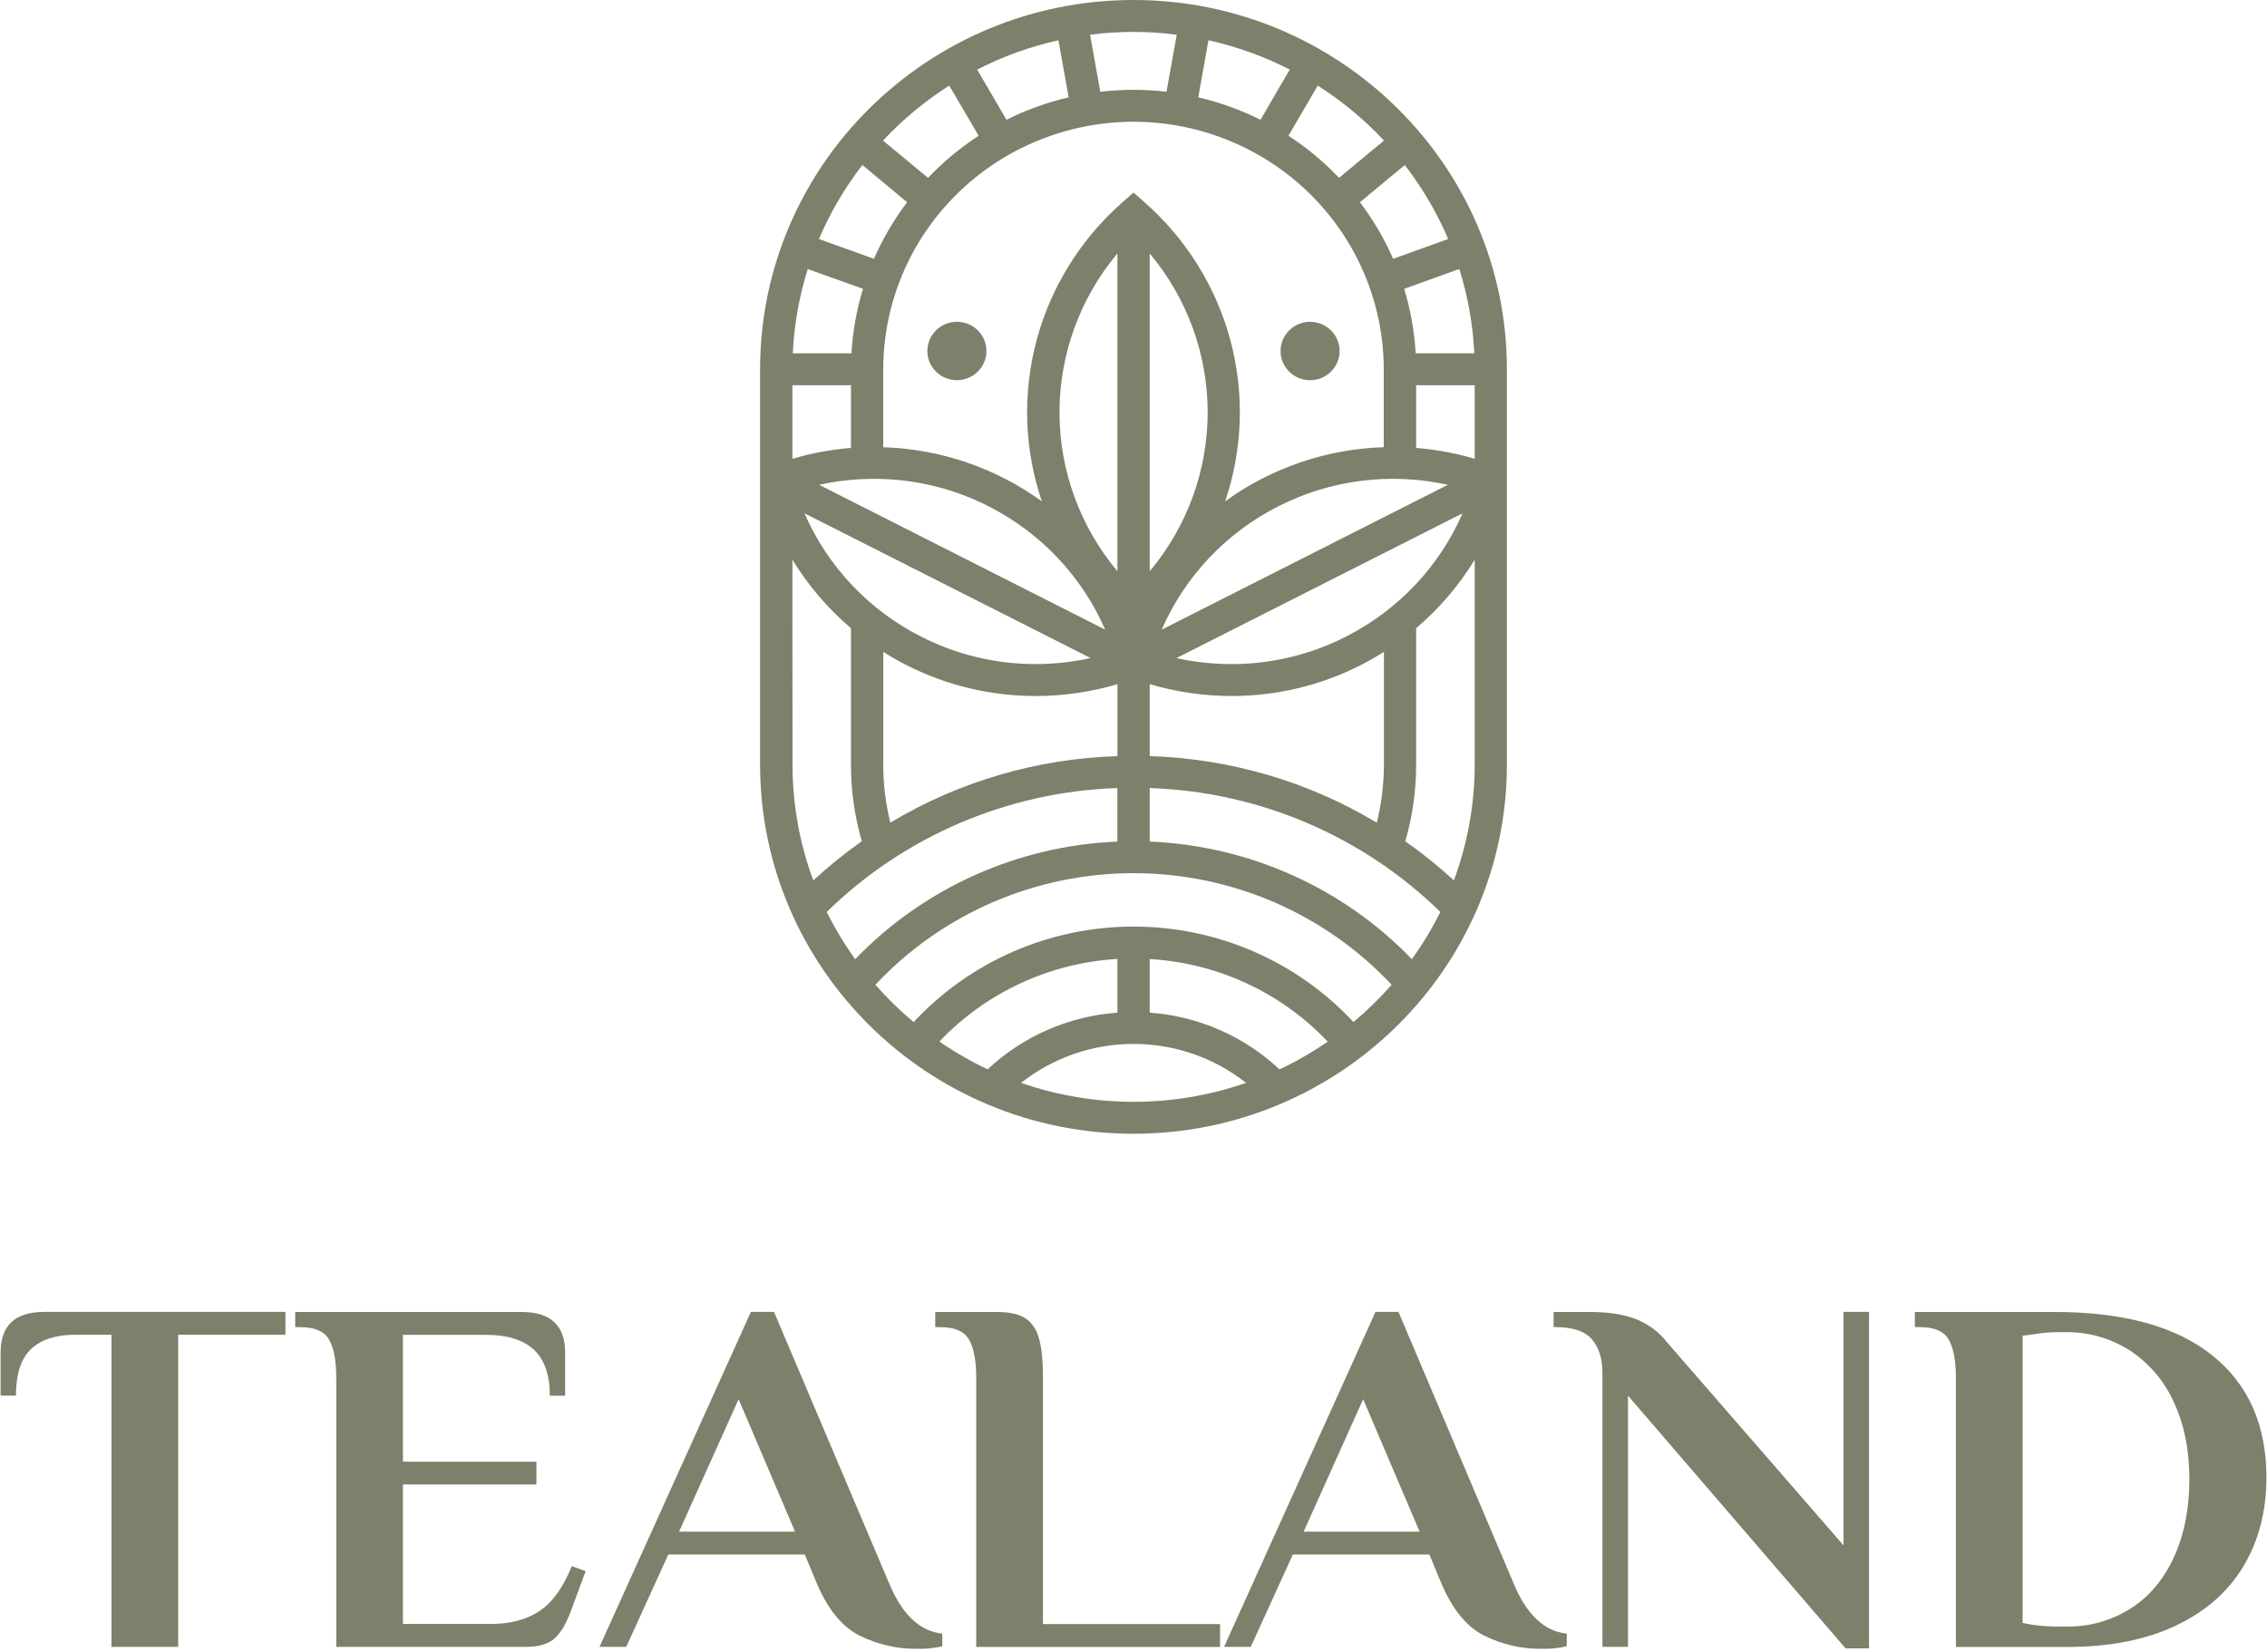 <svg xmlns="http://www.w3.org/2000/svg" width="199" height="145" viewBox="0 0 199 145" fill="none">    <path d="M99.501 0C81.423 0 66.722 14.54 66.722 32.414V67.12C66.722 84.992 81.423 99.534 99.501 99.534C117.579 99.534 132.277 84.992 132.277 67.12V32.414C132.277 14.54 117.573 0 99.501 0ZM100.924 73.883V69.184C110.509 69.503 119.619 73.388 126.434 80.062C125.717 81.509 124.881 82.896 123.936 84.209C117.91 77.946 109.659 74.244 100.924 73.883ZM75.07 84.209C74.125 82.896 73.29 81.509 72.573 80.062C79.387 73.388 88.497 69.503 98.082 69.184V73.883C89.348 74.244 81.097 77.946 75.07 84.209ZM77.536 67.12V57.229C78.193 57.645 78.87 58.036 79.571 58.39C83.08 60.179 86.971 61.109 90.918 61.104C93.347 61.103 95.764 60.752 98.091 60.062V66.382C91.047 66.596 84.178 68.608 78.152 72.223C77.742 70.552 77.533 68.839 77.531 67.12H77.536ZM88.349 10.514L85.776 6.109C88.033 4.952 90.431 4.086 92.911 3.534L93.807 8.546C91.916 8.986 90.083 9.647 88.349 10.514ZM99.501 10.687C105.325 10.694 110.908 12.985 115.026 17.058C119.145 21.131 121.461 26.652 121.468 32.412V39.259C116.449 39.418 111.595 41.075 107.546 44.012C109.098 39.426 109.253 34.489 107.99 29.817C106.727 25.145 104.102 20.943 100.442 17.734L99.501 16.907L98.56 17.734C94.899 20.942 92.273 25.144 91.01 29.816C89.746 34.489 89.899 39.425 91.451 44.012C87.402 41.076 82.55 39.42 77.531 39.262V32.414C77.538 26.654 79.855 21.131 83.973 17.058C88.092 12.985 93.676 10.694 99.501 10.687ZM105.183 8.546L106.08 3.534C108.56 4.087 110.957 4.952 113.215 6.107L110.648 10.514C108.912 9.646 107.078 8.985 105.183 8.546ZM76.715 42.039C80.214 42.034 83.663 42.859 86.773 44.444C91.356 46.769 94.978 50.6 97.015 55.278L71.905 42.562C73.484 42.215 75.097 42.039 76.715 42.039ZM100.924 50.153V22.25C104.211 26.172 106.01 31.107 106.01 36.201C106.01 41.296 104.211 46.23 100.924 50.153ZM98.089 50.153C94.802 46.23 93.003 41.296 93.003 36.201C93.003 31.107 94.802 26.172 98.089 22.25V50.153ZM112.224 44.444C116.805 42.114 122.068 41.448 127.095 42.562L101.976 55.278C104.013 50.599 107.634 46.769 112.217 44.444H112.224ZM124.311 39.324V33.817H129.451V40.279C127.774 39.783 126.049 39.463 124.304 39.324H124.311ZM124.268 31.013C124.159 29.095 123.82 27.197 123.26 25.358L128.099 23.613C128.855 26.014 129.297 28.501 129.415 31.013H124.268ZM122.289 22.724C121.518 20.96 120.54 19.291 119.375 17.752L123.311 14.487C124.855 16.483 126.136 18.665 127.122 20.982L122.289 22.724ZM76.724 22.724L71.887 20.984C72.874 18.668 74.155 16.484 75.698 14.487L79.629 17.754C78.465 19.292 77.487 20.96 76.715 22.724H76.724ZM75.754 25.358C75.193 27.198 74.854 29.097 74.745 31.015H69.594C69.71 28.504 70.151 26.018 70.905 23.618L75.754 25.358ZM74.698 33.819V39.324C72.956 39.463 71.234 39.783 69.56 40.279V33.819H74.698ZM95.735 57.772C94.153 58.122 92.537 58.299 90.916 58.299C87.418 58.304 83.969 57.479 80.86 55.894C76.277 53.571 72.655 49.741 70.618 45.063L95.735 57.772ZM120.857 72.223C114.833 68.609 107.967 66.597 100.924 66.382V60.062C103.251 60.752 105.668 61.103 108.097 61.104C112.045 61.109 115.937 60.179 119.447 58.39C120.148 58.036 120.825 57.643 121.484 57.229V67.12C121.48 68.84 121.269 70.552 120.857 72.223ZM118.142 55.894C115.032 57.48 111.583 58.306 108.084 58.302C106.464 58.301 104.848 58.124 103.267 57.776L128.384 45.065C126.346 49.742 122.725 53.571 118.142 55.894ZM121.486 12.339L117.546 15.611C116.214 14.213 114.724 12.974 113.103 11.918L115.672 7.513C117.808 8.872 119.762 10.494 121.486 12.339ZM103.296 3.048L102.399 8.058C101.437 7.944 100.468 7.887 99.499 7.885C98.525 7.887 97.552 7.945 96.585 8.058L95.688 3.048C98.209 2.72 100.762 2.72 103.283 3.048H103.296ZM83.326 7.515L85.906 11.92C84.285 12.976 82.794 14.215 81.463 15.613L77.511 12.341C79.236 10.497 81.19 8.875 83.326 7.515ZM69.558 49.131C70.935 51.395 72.67 53.426 74.698 55.147V67.118C74.696 69.396 75.017 71.664 75.651 73.855C74.155 74.906 72.732 76.056 71.392 77.295C70.183 74.035 69.566 70.59 69.569 67.118L69.558 49.131ZM100.924 84.194C106.88 84.543 112.474 87.139 116.55 91.447C115.209 92.372 113.794 93.187 112.318 93.885C109.219 90.97 105.191 89.209 100.924 88.904V84.194ZM98.089 88.904C93.823 89.209 89.797 90.967 86.695 93.879C85.22 93.181 83.804 92.365 82.463 91.44C86.54 87.133 92.133 84.536 98.089 84.187V88.904ZM89.629 95.067C92.435 92.853 95.917 91.647 99.507 91.647C103.096 91.647 106.579 92.853 109.384 95.067C102.99 97.285 96.023 97.285 89.629 95.067ZM118.81 89.731C116.355 87.088 113.371 84.978 110.048 83.534C106.725 82.09 103.135 81.345 99.505 81.345C95.876 81.345 92.286 82.09 88.963 83.534C85.64 84.978 82.656 87.088 80.201 89.731C78.997 88.727 77.874 87.632 76.843 86.455C79.732 83.365 83.237 80.9 87.136 79.213C91.035 77.527 95.244 76.657 99.5 76.657C103.755 76.657 107.965 77.527 111.864 79.213C115.763 80.9 119.267 83.365 122.157 86.455C121.127 87.632 120.006 88.728 118.803 89.731H118.81ZM127.628 77.297C126.283 76.058 124.857 74.909 123.358 73.857C123.991 71.666 124.312 69.398 124.311 67.12V55.149C126.338 53.428 128.073 51.397 129.451 49.133V67.122C129.451 70.594 128.831 74.038 127.622 77.297H127.628Z" fill="#7D806A"/>    <path d="M115.001 33.379C115.514 33.379 116.015 33.228 116.441 32.947C116.867 32.665 117.199 32.265 117.395 31.797C117.591 31.329 117.643 30.814 117.543 30.317C117.443 29.82 117.197 29.363 116.835 29.005C116.472 28.646 116.011 28.402 115.508 28.303C115.006 28.204 114.485 28.254 114.011 28.448C113.538 28.642 113.133 28.97 112.848 29.391C112.563 29.812 112.411 30.307 112.41 30.814C112.41 31.151 112.477 31.484 112.607 31.795C112.737 32.106 112.928 32.389 113.168 32.627C113.409 32.865 113.695 33.054 114.009 33.183C114.324 33.312 114.661 33.379 115.001 33.379Z" fill="#7D806A"/>    <path d="M81.407 30.814C81.407 31.32 81.559 31.816 81.844 32.237C82.128 32.659 82.533 32.987 83.007 33.181C83.48 33.375 84.001 33.426 84.504 33.327C85.007 33.228 85.468 32.984 85.831 32.626C86.193 32.267 86.44 31.811 86.54 31.314C86.64 30.816 86.588 30.301 86.392 29.833C86.196 29.365 85.864 28.964 85.438 28.683C85.012 28.401 84.511 28.251 83.998 28.251C83.311 28.251 82.652 28.521 82.166 29.002C81.68 29.482 81.407 30.134 81.407 30.814Z" fill="#7D806A"/>    <path d="M9.784 117.18H6.585C4.904 117.18 3.62 117.595 2.734 118.425C1.848 119.256 1.403 120.622 1.398 122.524H0.053V118.738C0.053 116.362 1.33 115.173 3.882 115.173H25.056V117.18H15.641V144.579H9.784V117.18Z" fill="#7D806A"/>    <path d="M29.517 120.966C29.517 119.453 29.306 118.332 28.885 117.603C28.463 116.875 27.623 116.51 26.363 116.51H25.915V115.18H45.782C48.334 115.18 49.61 116.368 49.61 118.745V122.531H48.265C48.265 120.691 47.792 119.34 46.846 118.477C45.901 117.613 44.496 117.183 42.635 117.186H35.372V128.324H47.086V130.319H35.372V142.571H43.076C44.789 142.571 46.215 142.193 47.355 141.436C48.495 140.679 49.441 139.365 50.193 137.492L51.41 137.936L50.103 141.456C49.713 142.524 49.248 143.311 48.707 143.817C48.166 144.322 47.325 144.576 46.185 144.579H29.517V120.966Z" fill="#7D806A"/>    <path d="M75.422 143.575C73.89 142.79 72.644 141.253 71.683 138.964L70.647 136.47H58.664L54.972 144.579H52.627L65.915 115.173H67.944L78.031 138.964C79.173 141.726 80.735 143.211 82.716 143.42V144.528C82.008 144.693 81.281 144.768 80.553 144.75C78.772 144.777 77.01 144.374 75.422 143.575ZM59.61 134.464H69.791L64.835 122.837L59.61 134.464Z" fill="#7D806A"/>    <path d="M85.693 120.966C85.693 119.453 85.482 118.332 85.061 117.603C84.639 116.875 83.8 116.51 82.543 116.51H82.095V115.18H87.502C88.582 115.18 89.408 115.358 89.979 115.714C90.55 116.071 90.955 116.657 91.196 117.475C91.435 118.293 91.555 119.459 91.555 120.973V142.58H107.098V144.586H85.693V120.966Z" fill="#7D806A"/>    <path d="M130.246 143.575C128.716 142.79 127.47 141.253 126.507 138.964L125.472 136.47H113.488L109.794 144.579H107.452L120.742 115.173H122.76L132.847 138.964C133.987 141.726 135.549 143.211 137.532 143.42V144.528C136.823 144.694 136.096 144.768 135.368 144.75C133.59 144.776 131.832 144.372 130.246 143.575ZM114.434 134.464H124.616L119.659 122.837L114.434 134.464Z" fill="#7D806A"/>    <path d="M142.905 122.524V144.579H140.663V120.52C140.663 119.271 140.355 118.292 139.739 117.581C139.124 116.87 138.078 116.513 136.601 116.51H136.377V115.18H139.531C141.212 115.18 142.586 115.396 143.653 115.827C144.717 116.253 145.646 116.952 146.343 117.853L161.826 135.668V115.173H164.067V144.712H162.007L142.905 122.524Z" fill="#7D806A"/>    <path d="M171.691 120.966C171.691 119.453 171.481 118.332 171.061 117.603C170.641 116.875 169.8 116.51 168.537 116.51H168.089V115.18H180.344C186.409 115.18 191.027 116.45 194.196 118.991C197.366 121.531 198.95 125.103 198.949 129.705C198.949 132.644 198.281 135.235 196.945 137.479C195.609 139.722 193.626 141.468 190.998 142.715C188.368 143.961 185.207 144.584 181.516 144.586H171.691V120.966ZM181.377 142.797C183.358 142.832 185.306 142.292 186.981 141.245C188.625 140.211 189.902 138.711 190.812 136.745C191.722 134.78 192.18 132.489 192.186 129.873C192.186 127.29 191.728 125.026 190.812 123.081C189.987 121.242 188.651 119.674 186.958 118.559C185.27 117.478 183.294 116.919 181.283 116.954H180.926C180.127 116.938 179.327 116.998 178.539 117.133L177.548 117.266V142.484L178.539 142.662C179.331 142.762 180.128 142.807 180.926 142.797H181.377Z" fill="#7D806A"/></svg>